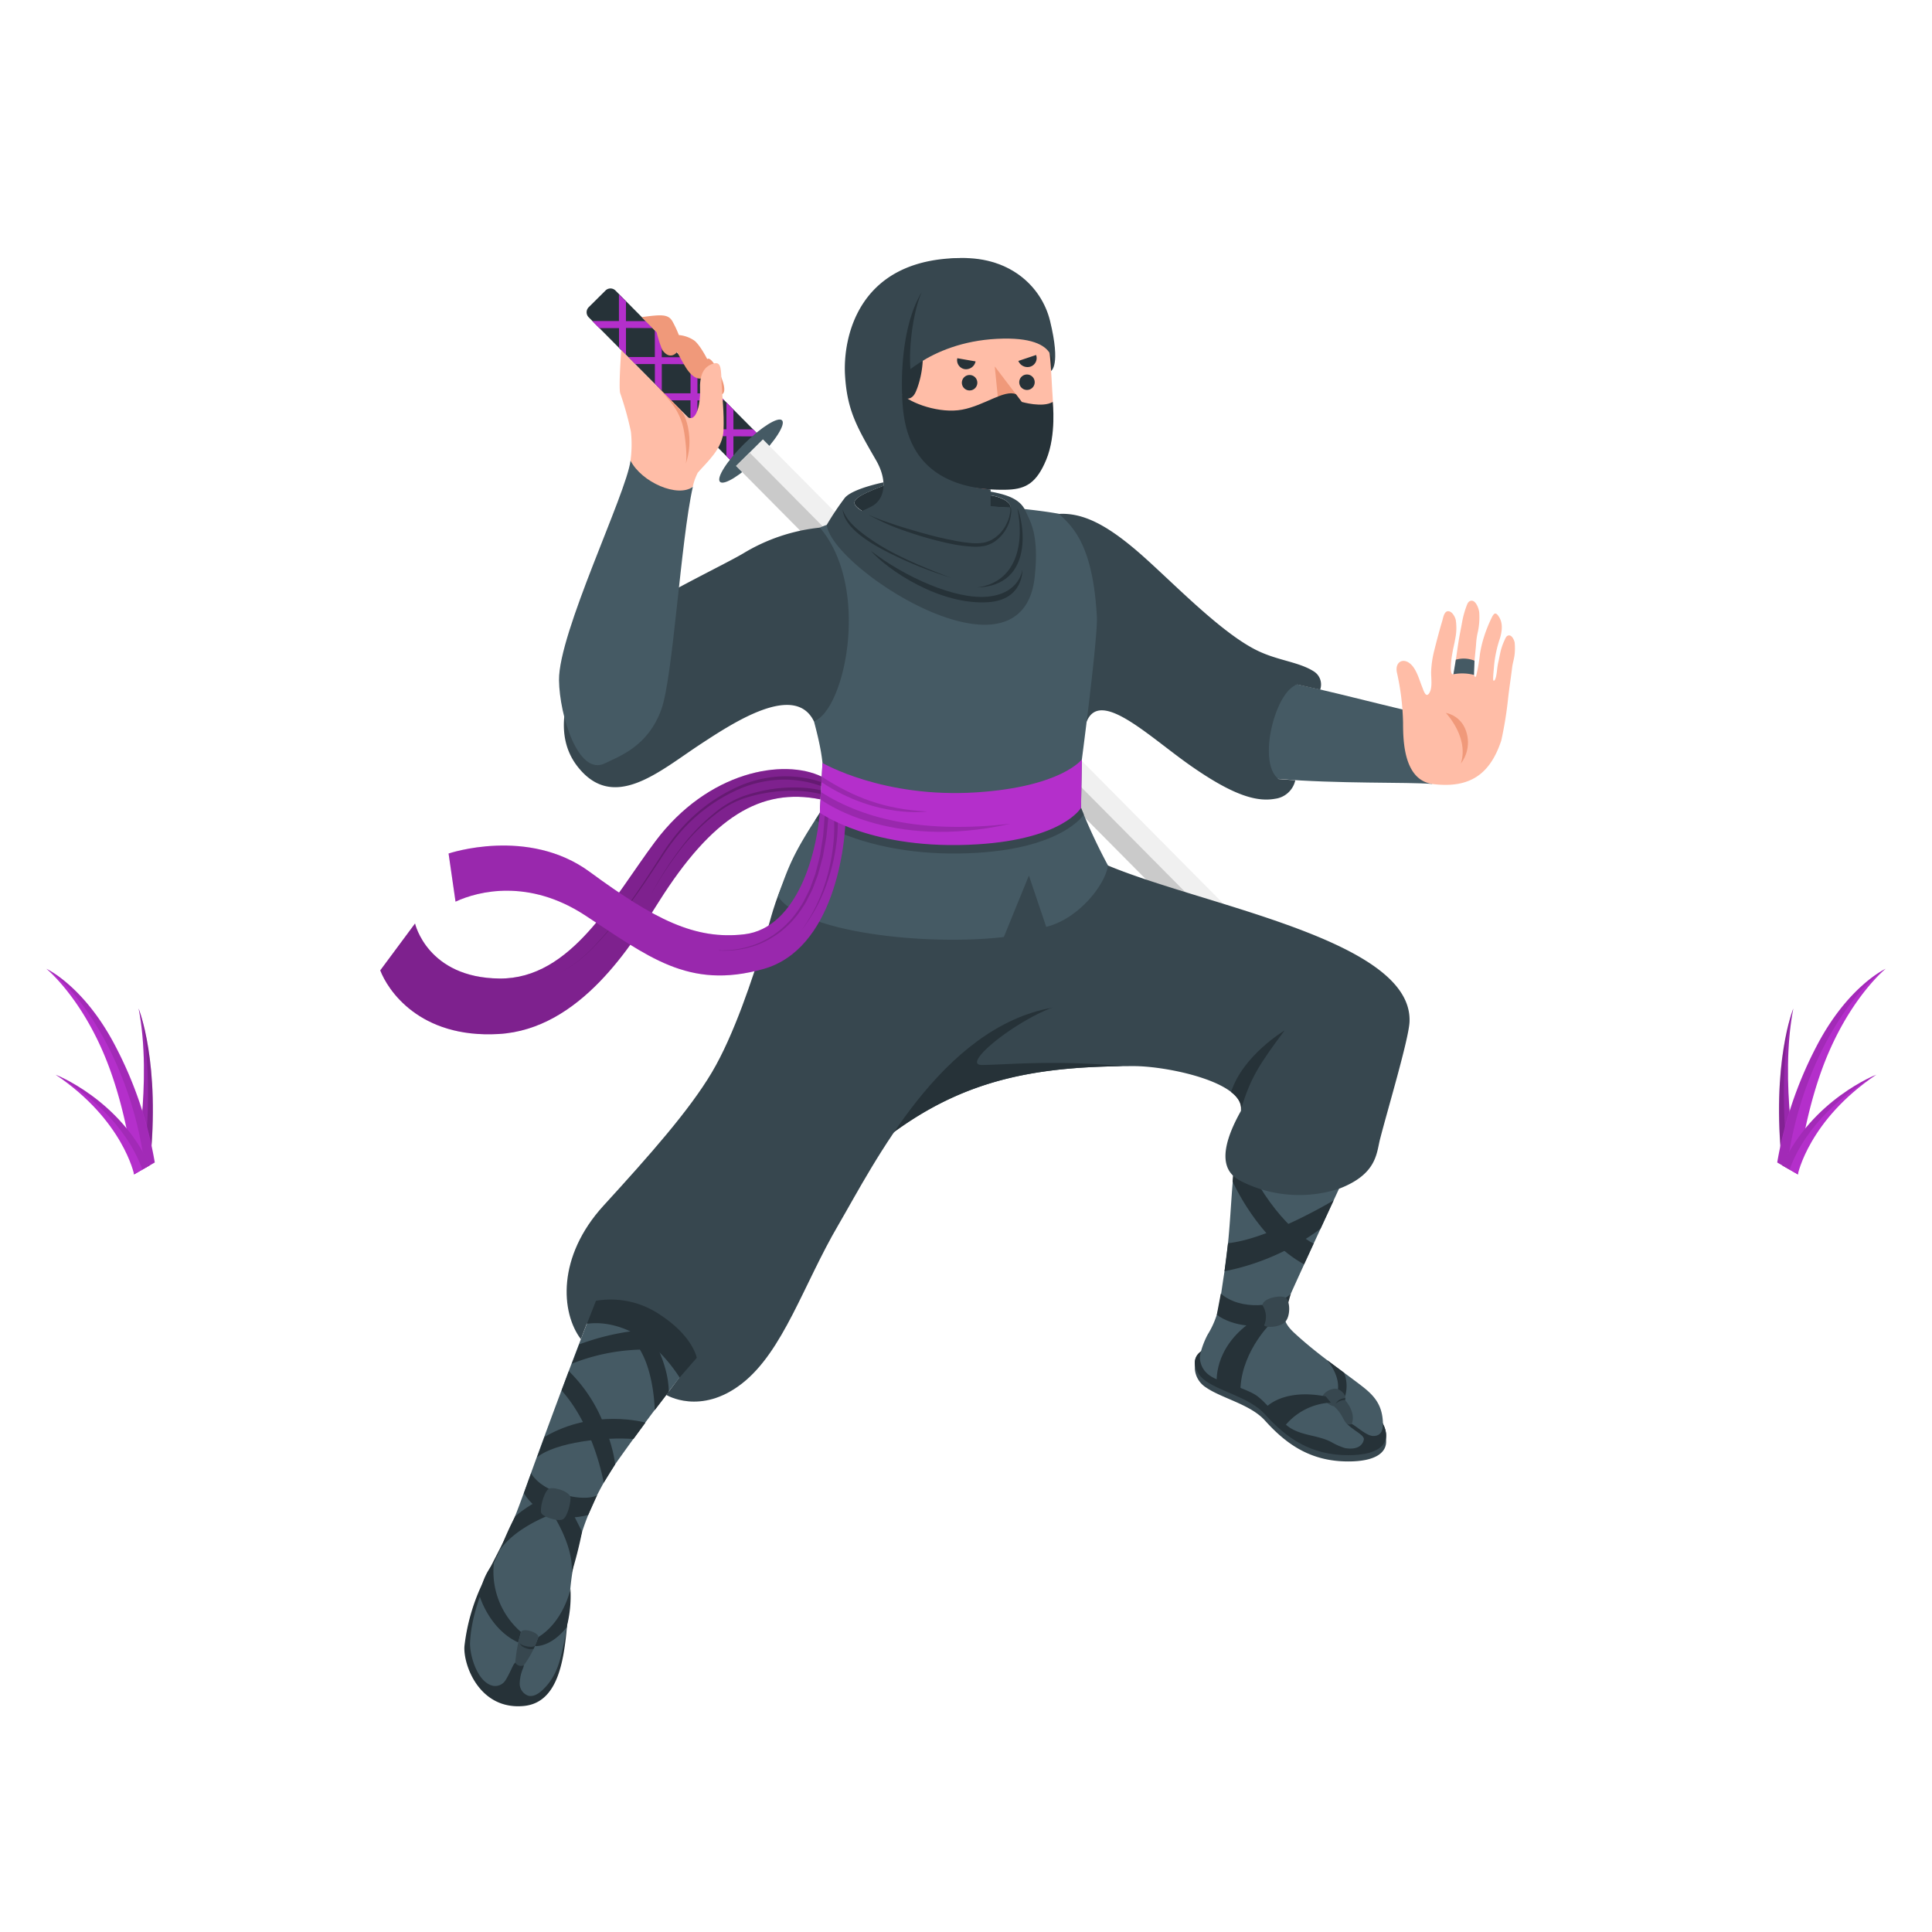 <svg class="animated" id="freepik_stories-ninja" xmlns="http://www.w3.org/2000/svg" viewBox="0 0 500 500" version="1.1" xmlns:xlink="http://www.w3.org/1999/xlink" xmlns:svgjs="http://svgjs.com/svgjs"><style>svg#freepik_stories-ninja:not(.animated) .animable {opacity: 0;}svg#freepik_stories-ninja.animated #freepik--Character--inject-20 {animation: 3.6s 1 forwards cubic-bezier(.36,-0.01,.5,1.38) slideDown,3s Infinite  linear floating;animation-delay: 0s,3.6s;}            @keyframes slideDown {                0% {                    opacity: 0;                    transform: translateY(-30px);                }                100% {                    opacity: 1;                    transform: translateY(0);                }            }                    @keyframes floating {                0% {                    opacity: 1;                    transform: translateY(0px);                }                50% {                    transform: translateY(-10px);                }                100% {                    opacity: 1;                    transform: translateY(0px);                }            }        .animator-hidden { display: none; }</style><g id="freepik--Floor--inject-20" class="animable animator-hidden" style="transform-origin: 250px 347.34px;"><ellipse id="freepik--floor--inject-20" cx="250" cy="347.34" rx="243.33" ry="140.49" style="fill: rgb(245, 245, 245); transform-origin: 250px 347.34px;" class="animable"></ellipse></g><g id="freepik--Shadows--inject-20" class="animable animator-hidden" style="transform-origin: 249.995px 361.352px;"><polygon id="freepik--Shadow--inject-20" points="416.54 336.38 471.99 304.37 416.54 272.35 361.08 304.37 416.54 336.38" style="fill: rgb(224, 224, 224); transform-origin: 416.535px 304.365px;" class="animable"></polygon><polygon id="freepik--shadow--inject-20" points="83.45 336.38 138.9 304.37 83.45 272.35 28 304.37 83.45 336.38" style="fill: rgb(224, 224, 224); transform-origin: 83.45px 304.365px;" class="animable"></polygon><path id="freepik--shadow--inject-20" d="M117,443.83c4,5.53,12,7.15,18.22,6.32,20.12-2.69,34.83-21.07,51.61-33,13.08-9.3,28.95-17.56,36.52-20.23C239,391.38,262,389,278.6,388.76c24.9-.34,48.9,4.21,73.37-.38,6-1.14,11.08-2.65,15.36-6.42,3.38-3,5-8.3,2.87-12.29-2.37-4.5-9.07-8.35-12.8-10.28-25.59-13.22-50.52-16.31-78.94-19-25.18-2.37-51.12-3.64-75.94,2.48-24.33,6-47.22,18.35-64.91,36.19-12.3,12.4-21.89,29.06-23.94,43.47C112.54,430.48,112.36,437.49,117,443.83Z" style="fill: rgb(224, 224, 224); transform-origin: 242.079px 394.392px;" class="animable"></path></g><g id="freepik--Clouds--inject-20" class="animable animator-hidden" style="transform-origin: 85.6px 46.043px;"><g id="freepik--clouds--inject-20" class="animable" style="transform-origin: 85.6px 46.043px;"><path d="M84.42,32.59,79,35.71c0-.24,0-.48,0-.72V33.43c0-2.79-2-3.92-4.37-2.53a8.48,8.48,0,0,0-2.6,2.51c-.4-3.51-3.15-4.81-6.48-2.88a14.44,14.44,0,0,0-6.54,11.32v2.34a6.19,6.19,0,0,0,.55,2.71l-4.49,2.6a5.34,5.34,0,0,0-2.42,4.19c0,1.55,1.08,2.18,2.42,1.4L84.42,38.18A5.34,5.34,0,0,0,86.84,34C86.84,32.44,85.76,31.81,84.42,32.59Z" style="fill: rgb(235, 235, 235); transform-origin: 69.745px 42.53px;" id="eltszhgh428" class="animable"></path><path d="M116.74,45.16l-4.08,2.35a4.89,4.89,0,0,0,0-.54V45.79c0-2.1-1.47-3-3.29-1.91a6.53,6.53,0,0,0-2,1.89c-.3-2.64-2.37-3.62-4.89-2.17a10.88,10.88,0,0,0-4.93,8.54v1.77A4.76,4.76,0,0,0,98,56l-3.39,2a4,4,0,0,0-1.82,3.17c0,1.16.81,1.63,1.82,1l22.11-12.76a4,4,0,0,0,1.83-3.17C118.57,45,117.75,44.57,116.74,45.16Z" style="fill: rgb(235, 235, 235); transform-origin: 105.67px 52.69px;" id="elk7z0txij84" class="animable"></path></g></g><g id="freepik--Plants--inject-20" class="animable" style="transform-origin: 250.03px 277.325px;"><g id="freepik--Grass--inject-20" class="animable" style="transform-origin: 26.03px 277.325px;"><path d="M35.87,261c3.69,18.88-1.17,42.89-1.17,42.89l4.06-2.35C41.63,275.09,35.87,261,35.87,261Z" style="fill: #B42FCB; transform-origin: 37.131px 282.445px;" id="elk43serndwe" class="animable"></path><g id="eluh8k8dqe1y"><path d="M35.87,261c3.69,18.88-1.17,42.89-1.17,42.89l4.06-2.35C41.63,275.09,35.87,261,35.87,261Z" style="opacity: 0.15; transform-origin: 37.131px 282.445px;" class="animable" id="el21kq7na6zgi"></path></g><g id="el1p1iaqncszx"><path d="M36.8,302.53c0,.08,0,.14,0,.21l2-1.16C41.63,275.09,35.87,261,35.87,261,39.05,270.19,38.85,292.24,36.8,302.53Z" style="opacity: 0.15; transform-origin: 37.726px 281.87px;" class="animable" id="el3nfaa79mmw6"></path></g><path d="M34.7,303.93S33,286.81,26.58,272.06,12,250.72,12,250.72s9.93,4.52,18.06,20.38a101.75,101.75,0,0,1,10,29.75Z" style="fill: #B42FCB; transform-origin: 26.03px 277.325px;" id="elvhm4g1attz" class="animable"></path><g id="elnf1usy42nw"><path d="M37.5,302.31h0L40,300.85a101.75,101.75,0,0,0-10-29.75C21.93,255.24,12,250.72,12,250.72,21.68,257,34.59,277.38,37.5,302.31Z" style="opacity: 0.1; transform-origin: 26px 276.515px;" class="animable" id="elkuy16i2wx"></path></g><path d="M34.7,303.93s-2.84-14.07-20.31-25.8c0,0,16.53,6.37,24.37,23.45Z" style="fill: #B42FCB; transform-origin: 26.575px 291.03px;" id="elmilkn90u22" class="animable"></path><g id="elh4szi1f15b"><path d="M36.8,302.53l.06.15,1.9-1.1c-7.84-17.08-24.37-23.45-24.37-23.45C22.52,282.82,32.41,290.81,36.8,302.53Z" style="opacity: 0.1; transform-origin: 26.575px 290.405px;" class="animable" id="el9nsuy5g8tw5"></path></g></g><g id="freepik--grass--inject-20" class="animable" style="transform-origin: 474px 277.325px;"><path d="M464.11,261c-3.69,18.88,1.17,42.89,1.17,42.89l-4.06-2.34C458.35,275.1,464.11,261,464.11,261Z" style="fill: #B42FCB; transform-origin: 462.849px 282.445px;" id="elxqsyyg8pw8l" class="animable"></path><g id="elxfc8931p7hq"><path d="M464.11,261c-3.69,18.88,1.17,42.89,1.17,42.89l-4.06-2.34C458.35,275.1,464.11,261,464.11,261Z" style="opacity: 0.15; transform-origin: 462.849px 282.445px;" class="animable" id="elr1qaqqdt86s"></path></g><g id="el10thtnkekm6g"><path d="M463.18,302.53a1.91,1.91,0,0,1,0,.21l-2-1.15c-2.87-26.49,2.89-40.55,2.89-40.55C460.93,270.19,461.13,292.24,463.18,302.53Z" style="opacity: 0.15; transform-origin: 462.224px 281.89px;" class="animable" id="elslsbbw4v6t"></path></g><path d="M465.28,303.93s1.67-17.12,8.12-31.87S488,250.72,488,250.72s-9.93,4.53-18.06,20.38a101.75,101.75,0,0,0-10,29.75Z" style="fill: #B42FCB; transform-origin: 473.97px 277.325px;" id="elnp1sz9h8tmh" class="animable"></path><g id="elst3x8ysz5cp"><path d="M462.48,302.31h0L460,300.85a101.75,101.75,0,0,1,10-29.75c8.13-15.85,18.06-20.38,18.06-20.38C478.3,257,465.4,277.38,462.48,302.31Z" style="opacity: 0.1; transform-origin: 474.03px 276.515px;" class="animable" id="elcmh3dt4q7ym"></path></g><path d="M465.28,303.93s2.84-14.07,20.31-25.8c0,0-16.53,6.37-24.37,23.46Z" style="fill: #B42FCB; transform-origin: 473.405px 291.03px;" id="el70vcamf1ceb" class="animable"></path><g id="els378chgfydh"><path d="M463.18,302.53c0,.06,0,.1-.06.15l-1.9-1.09c7.84-17.09,24.37-23.46,24.37-23.46C477.47,282.82,467.58,290.81,463.18,302.53Z" style="opacity: 0.1; transform-origin: 473.405px 290.405px;" class="animable" id="el98q0pqy7s"></path></g></g></g><g id="freepik--light-posts--inject-20" class="animable animator-hidden" style="transform-origin: 249.99px 205.861px;"><g id="freepik--Lamp--inject-20" class="animable" style="transform-origin: 416.535px 205.861px;"><polygon points="416.53 320.81 367.79 292.67 416.54 264.53 465.28 292.67 416.53 320.81" style="fill: rgb(250, 250, 250); transform-origin: 416.535px 292.67px;" id="elxbx8kzwjtq" class="animable"></polygon><polygon points="416.53 320.81 416.53 332.07 465.28 303.93 465.28 292.67 416.53 320.81" style="fill: rgb(240, 240, 240); transform-origin: 440.905px 312.37px;" id="el0zln9wk79gq" class="animable"></polygon><polygon points="416.53 320.81 416.53 332.07 367.79 303.93 367.79 292.67 416.53 320.81" style="fill: rgb(230, 230, 230); transform-origin: 392.16px 312.37px;" id="elry8gh6fhbc7" class="animable"></polygon><polygon points="455.53 281.42 416.53 303.93 416.53 315.19 455.53 292.67 455.53 281.42" style="fill: rgb(240, 240, 240); transform-origin: 436.03px 298.305px;" id="elbg27muw5esv" class="animable"></polygon><polygon points="377.54 292.67 377.54 281.42 416.53 303.93 416.53 315.19 377.54 292.67" style="fill: rgb(230, 230, 230); transform-origin: 397.035px 298.305px;" id="el1yliijlofhe" class="animable"></polygon><polygon points="416.53 287.05 387.29 270.16 416.54 253.27 445.78 270.16 416.53 287.05" style="fill: rgb(250, 250, 250); transform-origin: 416.535px 270.16px;" id="el9axn7grx4rl" class="animable"></polygon><polygon points="416.53 287.05 416.53 303.93 377.54 281.42 387.29 270.16 416.53 287.05" style="fill: rgb(224, 224, 224); transform-origin: 397.035px 287.045px;" id="elha2sjsuzs9a" class="animable"></polygon><g id="elhnt0fgwqdau"><polygon points="416.53 287.05 416.53 303.93 377.54 281.42 387.29 270.16 416.53 287.05" style="opacity: 0.03; transform-origin: 397.035px 287.045px;" class="animable" id="elzbk8uty4btp"></polygon></g><polygon points="445.78 270.16 455.53 281.42 416.53 303.93 416.53 287.05 445.78 270.16" style="fill: rgb(235, 235, 235); transform-origin: 436.03px 287.045px;" id="elrk303yla9y" class="animable"></polygon><path d="M431.16,177.29v92.87c0,2.16-1.43,4.32-4.29,6-5.71,3.3-15,3.3-20.68,0-2.85-1.65-4.28-3.81-4.28-6V177.29Z" style="fill: rgb(235, 235, 235); transform-origin: 416.535px 227.963px;" id="eltodeyf4qmf" class="animable"></path><g id="elc0t4wjl0b7d"><path d="M431.16,206.91c0,2.16-1.43,4.32-4.29,6-5.71,3.3-15,3.3-20.68,0-2.85-1.65-4.28-3.81-4.28-6V195.78c0,2.16,1.43,4.32,4.28,6,5.72,3.29,15,3.29,20.68,0,2.86-1.65,4.29-3.81,4.29-6Z" style="opacity: 0.1; transform-origin: 416.535px 205.583px;" class="animable" id="elempev5qm3b"></path></g><polygon points="455.53 174.47 416.53 196.99 416.53 208.25 455.53 185.73 455.53 174.47" style="fill: rgb(240, 240, 240); transform-origin: 436.03px 191.36px;" id="elbbbaqz8p01k" class="animable"></polygon><polygon points="377.54 185.73 377.54 174.47 416.53 196.99 416.53 208.25 377.54 185.73" style="fill: rgb(224, 224, 224); transform-origin: 397.035px 191.36px;" id="elp9v1ppz5amm" class="animable"></polygon><polygon points="377.54 174.47 416.54 151.96 455.53 174.47 416.53 196.99 377.54 174.47" style="fill: rgb(250, 250, 250); transform-origin: 416.535px 174.475px;" id="elb4obtba01qj" class="animable"></polygon><polygon points="387.29 157.59 416.54 140.7 445.78 157.59 416.53 174.47 387.29 157.59" style="fill: rgb(250, 250, 250); transform-origin: 416.535px 157.585px;" id="elz31j89vvweb" class="animable"></polygon><polygon points="387.29 174.47 387.29 157.59 416.53 174.47 416.53 191.36 387.29 174.47" style="fill: rgb(224, 224, 224); transform-origin: 401.91px 174.475px;" id="el4n9ptkk0pq7" class="animable"></polygon><polygon points="416.53 191.36 445.78 174.47 445.78 157.59 416.53 174.47 416.53 191.36" style="fill: rgb(240, 240, 240); transform-origin: 431.155px 174.475px;" id="eltxn185q88k8" class="animable"></polygon><g id="elu95agpsppj"><polygon points="430.48 154.38 416.53 146.3 402.58 154.38 412.93 160.36 420.13 160.36 430.48 154.38" style="opacity: 0.2; transform-origin: 416.53px 153.33px;" class="animable" id="elifiv3rhfobb"></polygon></g><path d="M416.53,118.17V146.3L436,157.58V129.43Zm3.6,6.24,12.29,7.09v19.83l-12.29-7.1Z" style="fill: rgb(224, 224, 224); transform-origin: 426.265px 137.875px;" id="elblefsgrgyps" class="animable"></path><polygon points="422.07 143.1 420.13 144.23 420.13 124.41 422.07 125.53 422.07 143.1" style="fill: rgb(224, 224, 224); transform-origin: 421.1px 134.32px;" id="el5qu4vib48ng" class="animable"></polygon><g id="elwcp4ztj9t1q"><polygon points="422.07 143.1 420.13 144.23 420.13 124.41 422.07 125.53 422.07 143.1" style="opacity: 0.05; transform-origin: 421.1px 134.32px;" class="animable" id="el0htrftohlcmt"></polygon></g><polygon points="432.42 151.33 432.42 149.08 422.07 143.1 420.13 144.23 432.42 151.33" style="fill: rgb(235, 235, 235); transform-origin: 426.275px 147.215px;" id="ela3soa1bbvok" class="animable"></polygon><path d="M397,129.43v28.15l19.49-11.28V118.17Zm15.89,14.8-12.29,7.1V131.5l12.29-7.09Z" style="fill: rgb(235, 235, 235); transform-origin: 406.745px 137.875px;" id="elbuldct7wr2c" class="animable"></path><polygon points="410.99 143.1 412.93 144.23 412.93 124.41 410.99 125.53 410.99 143.1" style="fill: rgb(224, 224, 224); transform-origin: 411.96px 134.32px;" id="elf89lx0nqpqi" class="animable"></polygon><g id="eliye00l3amdh"><polygon points="410.99 143.1 412.93 144.23 412.93 124.41 410.99 125.53 410.99 143.1" style="opacity: 0.05; transform-origin: 411.96px 134.32px;" class="animable" id="elfaxri7z2vof"></polygon></g><polygon points="400.64 151.33 400.64 149.08 410.99 143.1 412.93 144.23 400.64 151.33" style="fill: rgb(245, 245, 245); transform-origin: 406.785px 147.215px;" id="elsc8349rybd" class="animable"></polygon><path d="M397,129.45v28.13l19.49,11.28V140.71Zm3.6,6.24,12.29,7.09v19.83l-12.29-7.1Z" style="fill: rgb(224, 224, 224); transform-origin: 406.745px 149.155px;" id="elf7qev5ucnmo" class="animable"></path><polygon points="402.58 154.38 400.64 155.51 400.64 135.69 402.58 136.81 402.58 154.38" style="fill: rgb(224, 224, 224); transform-origin: 401.61px 145.6px;" id="el2830sl5qggr" class="animable"></polygon><g id="el9f0k6a70i4b"><polygon points="402.58 154.38 400.64 155.51 400.64 135.69 402.58 136.81 402.58 154.38" style="opacity: 0.05; transform-origin: 401.61px 145.6px;" class="animable" id="el3wh3tsy0kfn"></polygon></g><polygon points="412.93 162.61 412.93 160.36 402.58 154.38 400.64 155.51 412.93 162.61" style="fill: rgb(235, 235, 235); transform-origin: 406.785px 158.495px;" id="eldgaxqgpsji" class="animable"></polygon><path d="M416.53,140.71v28.15L436,157.58V129.45Zm15.89,14.8-12.29,7.1V142.78l12.29-7.09Z" style="fill: rgb(235, 235, 235); transform-origin: 426.265px 149.155px;" id="ella39wjzwttp" class="animable"></path><polygon points="430.48 154.38 432.42 155.51 432.42 135.69 430.48 136.81 430.48 154.38" style="fill: rgb(224, 224, 224); transform-origin: 431.45px 145.6px;" id="elxcvffu35mgd" class="animable"></polygon><g id="elhigdrcacrl"><polygon points="430.48 154.38 432.42 155.51 432.42 135.69 430.48 136.81 430.48 154.38" style="opacity: 0.05; transform-origin: 431.45px 145.6px;" class="animable" id="el2gpq5nlbk2f"></polygon></g><polygon points="420.13 162.61 420.13 160.36 430.48 154.38 432.42 155.51 420.13 162.61" style="fill: rgb(245, 245, 245); transform-origin: 426.275px 158.495px;" id="elv4232w0nv2" class="animable"></polygon><g id="elwjgi7jgzfw"><polygon points="416.53 143.02 397.04 131.77 397.04 129.45 416.53 140.71 416.53 143.02" style="opacity: 0.05; transform-origin: 406.785px 136.235px;" class="animable" id="el9hc5eeeqhys"></polygon></g><g id="elklgr5hj1q9"><polygon points="436.02 131.78 416.54 143.03 416.53 143.02 416.53 140.71 436.02 129.45 436.02 131.78" style="opacity: 0.05; transform-origin: 426.275px 136.24px;" class="animable" id="elx6ni7ap80vi"></polygon></g><path d="M392.12,113.1a18.67,18.67,0,0,0,9.71-2.27,43.59,43.59,0,0,0,9.79-9l4.92-6.17,4.92,6.17a43.38,43.38,0,0,0,9.79,9,18.63,18.63,0,0,0,9.7,2.27l4.83-.54v11.26l-29.26,16.89-29.24-16.89V112.56Z" style="fill: rgb(250, 250, 250); transform-origin: 416.53px 118.185px;" id="el4ztuxgisv8" class="animable"></path><path d="M387.29,123.82V112.56l4.87,6.16a43.23,43.23,0,0,0,9.75,9,18.88,18.88,0,0,0,9.75,2.29l4.88-.53v11.26Z" style="fill: rgb(224, 224, 224); transform-origin: 401.915px 126.65px;" id="elxvud4pavi9j" class="animable"></path><path d="M445.78,123.82V112.56l-4.92,6.17a43.68,43.68,0,0,1-9.79,9,18.75,18.75,0,0,1-9.7,2.27l-4.83-.54v11.26Z" style="fill: rgb(235, 235, 235); transform-origin: 431.16px 126.64px;" id="elkzyegfp2zz" class="animable"></path><polygon points="401.22 112.92 397.04 118.19 416.54 129.45 416.54 121.77 401.22 112.92" style="fill: rgb(224, 224, 224); transform-origin: 406.79px 121.185px;" id="el88l1stoogy" class="animable"></polygon><polygon points="436.03 118.19 431.85 112.92 416.54 121.77 416.54 129.45 436.03 118.19" style="fill: rgb(235, 235, 235); transform-origin: 426.285px 121.185px;" id="eln9m0d9uxxge" class="animable"></polygon><polygon points="416.54 121.77 401.22 112.92 416.54 104.08 431.85 112.92 416.54 121.77" style="fill: rgb(245, 245, 245); transform-origin: 416.535px 112.925px;" id="elorzxhv5yp9" class="animable"></polygon><g id="el8ctfy7bb8pu"><circle cx="416.53" cy="98.07" r="15.31" style="fill: rgb(235, 235, 235); transform-origin: 416.53px 98.07px; transform: rotate(-13.28deg);" class="animable" id="elu073ningyp"></circle></g><g id="el3gbhfp7w90g"><path d="M412,106.68c8.76,4.36,18.21-1.89,19.55-5.85a15.3,15.3,0,1,1-27.49-11.66C402.39,92.52,403.11,102.24,412,106.68Z" style="opacity: 0.05; transform-origin: 416.375px 101.274px;" class="animable" id="elxpzohllmf8d"></path></g><path d="M413,87.83c-1.74,3,0,7.3,4,9.56s8.51,1.66,10.25-1.36,0-7.3-3.94-9.57S414.78,84.81,413,87.83Z" style="fill: rgb(240, 240, 240); transform-origin: 420.126px 91.925px;" id="elbg0m59xnmku" class="animable"></path><g id="eluinvgkmchj"><polygon points="442.39 301.97 446.75 303.37 445.78 310.6 445.78 303.93 442.39 301.97" style="opacity: 0.1; transform-origin: 444.57px 306.285px;" class="animable" id="elx1ansgwhuvj"></polygon></g><g id="el0nktkpg3jf6"><polygon points="445.78 310.6 445.2 304.27 442.39 301.97 445.78 303.93 445.78 310.6" style="opacity: 0.3; transform-origin: 444.085px 306.285px;" class="animable" id="elgq5yoyak30b"></polygon></g><g id="els7r1d9p70l"><polygon points="377.54 309.56 375.89 301.97 375.89 308.61 377.54 309.56" style="opacity: 0.1; transform-origin: 376.715px 305.765px;" class="animable" id="eleafpk7bwj8i"></polygon></g><g id="eltr09jo9c568"><polygon points="375.89 301.97 375.08 308.14 375.89 308.61 375.89 301.97" style="opacity: 0.3; transform-origin: 375.485px 305.29px;" class="animable" id="eliybqf7bgwrb"></polygon></g><g id="el6egobf9czjl"><polygon points="445.98 279.14 450.65 284.23 450.65 289.86 449.56 284.89 445.98 279.14" style="opacity: 0.1; transform-origin: 448.315px 284.5px;" class="animable" id="elgj22n4z80of"></polygon></g><g id="el6pq53nz1js"><polygon points="445.98 279.14 448.68 285.37 450.65 289.86 449.56 284.89 445.98 279.14" style="opacity: 0.3; transform-origin: 448.315px 284.5px;" class="animable" id="elxstuh4wav6"></polygon></g><g id="elis3vsijgiw"><polygon points="411.66 188.55 406.79 191.36 406.79 200.39 405.27 190.49 411.66 188.55" style="opacity: 0.1; transform-origin: 408.465px 194.47px;" class="animable" id="ellyoe6ccjo5"></polygon></g><g id="elr8waotmx4k"><polygon points="411.66 188.55 407.97 192.04 406.79 200.39 406.79 191.36 411.66 188.55" style="opacity: 0.3; transform-origin: 409.225px 194.47px;" class="animable" id="el3f8f8412f0s"></polygon></g><g id="elp2p7p0ovv7r"><polygon points="433.63 161.83 436.02 163.23 436.02 171.58 434.83 163.91 433.63 161.83" style="opacity: 0.3; transform-origin: 434.825px 166.705px;" class="animable" id="el1ee565zov81"></polygon></g><g id="el8gsc6f5ah3v"><polygon points="433.63 161.83 436.75 162.8 436.02 171.58 436.02 163.23 433.63 161.83" style="opacity: 0.1; transform-origin: 435.19px 166.705px;" class="animable" id="el7sgb6cr12bq"></polygon></g><g id="elj34asfc763d"><polygon points="397.04 196.99 396.11 188.26 396.11 196.45 397.04 196.99" style="opacity: 0.3; transform-origin: 396.575px 192.625px;" class="animable" id="elsion4hr46cd"></polygon></g><g id="el9k2p4z63af8"><polygon points="396.11 188.26 395.25 195.96 396.11 196.45 396.11 188.26" style="opacity: 0.1; transform-origin: 395.68px 192.355px;" class="animable" id="el2vcp20ruvdd"></polygon></g></g><g id="freepik--lamp--inject-20" class="animable" style="transform-origin: 83.445px 205.861px;"><polygon points="83.45 320.81 132.19 292.67 83.45 264.53 34.7 292.67 83.45 320.81" style="fill: rgb(250, 250, 250); transform-origin: 83.445px 292.67px;" id="elp7tz3ir6oip" class="animable"></polygon><polygon points="83.45 320.81 83.45 332.07 34.7 303.93 34.7 292.67 83.45 320.81" style="fill: rgb(240, 240, 240); transform-origin: 59.075px 312.37px;" id="elltruve1k7ts" class="animable"></polygon><polygon points="83.45 320.81 83.45 332.07 132.19 303.93 132.19 292.67 83.45 320.81" style="fill: rgb(230, 230, 230); transform-origin: 107.82px 312.37px;" id="el79k75i99vni" class="animable"></polygon><polygon points="44.45 281.42 83.45 303.93 83.45 315.19 44.45 292.67 44.45 281.42" style="fill: rgb(240, 240, 240); transform-origin: 63.95px 298.305px;" id="elw2t4vl1523m" class="animable"></polygon><polygon points="122.44 292.67 122.44 281.42 83.45 303.93 83.45 315.19 122.44 292.67" style="fill: rgb(224, 224, 224); transform-origin: 102.945px 298.305px;" id="elfrv7sqsqaxh" class="animable"></polygon><polygon points="83.45 287.04 112.69 270.16 83.45 253.27 54.2 270.16 83.45 287.04" style="fill: rgb(250, 250, 250); transform-origin: 83.445px 270.155px;" id="elt84xlz1zyyq" class="animable"></polygon><polygon points="83.45 287.04 83.45 303.93 122.44 281.42 112.69 270.16 83.45 287.04" style="fill: rgb(224, 224, 224); transform-origin: 102.945px 287.045px;" id="el93pn84rhhp6" class="animable"></polygon><g id="elwm5kkrsspm"><polygon points="83.45 287.04 83.45 303.93 122.44 281.42 112.69 270.16 83.45 287.04" style="opacity: 0.03; transform-origin: 102.945px 287.045px;" class="animable" id="elbqwja3u7o3s"></polygon></g><polygon points="54.2 270.16 44.45 281.42 83.45 303.93 83.45 287.04 54.2 270.16" style="fill: rgb(235, 235, 235); transform-origin: 63.95px 287.045px;" id="el7py0e61rp37" class="animable"></polygon><path d="M68.82,177.29v92.87c0,2.16,1.43,4.32,4.29,6,5.71,3.3,15,3.3,20.68,0,2.85-1.65,4.28-3.81,4.28-6V177.29Z" style="fill: rgb(235, 235, 235); transform-origin: 83.445px 227.963px;" id="eljfuvo8isci" class="animable"></path><g id="elg1ldnaenlpr"><path d="M68.82,206.91c0,2.16,1.43,4.32,4.29,6,5.71,3.3,15,3.3,20.68,0,2.85-1.65,4.28-3.81,4.28-6V195.78c0,2.16-1.43,4.32-4.28,6-5.71,3.29-15,3.29-20.68,0-2.86-1.65-4.29-3.81-4.29-6Z" style="opacity: 0.1; transform-origin: 83.445px 205.583px;" class="animable" id="eliuu6ffn4i4j"></path></g><polygon points="44.45 174.47 83.45 196.99 83.45 208.25 44.45 185.73 44.45 174.47" style="fill: rgb(240, 240, 240); transform-origin: 63.95px 191.36px;" id="elie8c3jwc76q" class="animable"></polygon><polygon points="122.44 185.73 122.44 174.47 83.45 196.99 83.45 208.25 122.44 185.73" style="fill: rgb(224, 224, 224); transform-origin: 102.945px 191.36px;" id="elqxw76mphkk" class="animable"></polygon><polygon points="122.44 174.47 83.45 151.96 44.45 174.47 83.45 196.99 122.44 174.47" style="fill: rgb(250, 250, 250); transform-origin: 83.445px 174.475px;" id="el4y3zdflx2pj" class="animable"></polygon><polygon points="112.69 157.59 83.45 140.7 54.2 157.59 83.45 174.47 112.69 157.59" style="fill: rgb(250, 250, 250); transform-origin: 83.445px 157.585px;" id="elbk3vsq9r1xq" class="animable"></polygon><polygon points="112.69 174.47 112.69 157.59 83.45 174.47 83.45 191.36 112.69 174.47" style="fill: rgb(224, 224, 224); transform-origin: 98.07px 174.475px;" id="elc584jak4y96" class="animable"></polygon><polygon points="83.45 191.36 54.2 174.47 54.2 157.59 83.45 174.47 83.45 191.36" style="fill: rgb(240, 240, 240); transform-origin: 68.825px 174.475px;" id="elkzf5qf9d9lq" class="animable"></polygon><g id="elx6u3rgxvgk"><polygon points="69.5 154.38 83.45 146.3 97.4 154.38 87.05 160.36 79.85 160.36 69.5 154.38" style="opacity: 0.2; transform-origin: 83.45px 153.33px;" class="animable" id="elq3aivhn4j"></polygon></g><path d="M64,129.43v28.15L83.45,146.3V118.17Zm15.89,14.8-12.29,7.1V131.5l12.29-7.09Z" style="fill: rgb(224, 224, 224); transform-origin: 73.725px 137.875px;" id="el9107pqnbmin" class="animable"></path><polygon points="77.91 143.1 79.85 144.23 79.85 124.41 77.91 125.53 77.91 143.1" style="fill: rgb(224, 224, 224); transform-origin: 78.88px 134.32px;" id="el5qpigeod6fx" class="animable"></polygon><g id="elrrzf1g3xnp9"><polygon points="77.91 143.1 79.85 144.23 79.85 124.41 77.91 125.53 77.91 143.1" style="opacity: 0.05; transform-origin: 78.88px 134.32px;" class="animable" id="elo943dcds51"></polygon></g><polygon points="67.56 151.32 67.56 149.08 77.91 143.1 79.85 144.23 67.56 151.32" style="fill: rgb(235, 235, 235); transform-origin: 73.705px 147.21px;" id="el2izwlzo3dfv" class="animable"></polygon><path d="M83.45,118.17V146.3l19.49,11.28V129.43Zm3.6,6.24,12.29,7.09v19.83l-12.29-7.1Z" style="fill: rgb(235, 235, 235); transform-origin: 93.195px 137.875px;" id="eli2t8krs7w5" class="animable"></path><polygon points="88.99 143.1 87.05 144.23 87.05 124.41 88.99 125.53 88.99 143.1" style="fill: rgb(224, 224, 224); transform-origin: 88.02px 134.32px;" id="eltjrz07cme6" class="animable"></polygon><g id="elbv9wd5dkxlf"><polygon points="88.99 143.1 87.05 144.23 87.05 124.41 88.99 125.53 88.99 143.1" style="opacity: 0.05; transform-origin: 88.02px 134.32px;" class="animable" id="el6m666roeegk"></polygon></g><polygon points="99.34 151.32 99.34 149.08 88.99 143.1 87.05 144.23 99.34 151.32" style="fill: rgb(245, 245, 245); transform-origin: 93.195px 147.21px;" id="ell9s4dl1xn8s" class="animable"></polygon><path d="M83.45,140.71v28.15l19.49-11.28V129.45Zm15.89,14.8-12.29,7.1V142.78l12.29-7.09Z" style="fill: rgb(224, 224, 224); transform-origin: 93.195px 149.155px;" id="elbul8h5y65pg" class="animable"></path><polygon points="97.4 154.38 99.34 155.51 99.34 135.69 97.4 136.81 97.4 154.38" style="fill: rgb(224, 224, 224); transform-origin: 98.37px 145.6px;" id="el7nuwtllqhyx" class="animable"></polygon><g id="elrumzb9yjwso"><polygon points="97.4 154.38 99.34 155.51 99.34 135.69 97.4 136.81 97.4 154.38" style="opacity: 0.05; transform-origin: 98.37px 145.6px;" class="animable" id="el5mjlecqkc0j"></polygon></g><polygon points="87.05 162.6 87.05 160.36 97.4 154.38 99.34 155.51 87.05 162.6" style="fill: rgb(235, 235, 235); transform-origin: 93.195px 158.49px;" id="el6owr4b1xfxo" class="animable"></polygon><path d="M64,129.45v28.13l19.49,11.28V140.71Zm3.6,6.24,12.29,7.09v19.83l-12.29-7.1Z" style="fill: rgb(235, 235, 235); transform-origin: 73.745px 149.155px;" id="eltdh06k8i7w" class="animable"></path><polygon points="69.5 154.38 67.56 155.51 67.56 135.69 69.5 136.81 69.5 154.38" style="fill: rgb(224, 224, 224); transform-origin: 68.53px 145.6px;" id="elkpkeatal53" class="animable"></polygon><g id="elzy20pege3ph"><polygon points="69.5 154.38 67.56 155.51 67.56 135.69 69.5 136.81 69.5 154.38" style="opacity: 0.05; transform-origin: 68.53px 145.6px;" class="animable" id="elb5iv6bmiouq"></polygon></g><polygon points="79.85 162.6 79.85 160.36 69.5 154.38 67.56 155.51 79.85 162.6" style="fill: rgb(245, 245, 245); transform-origin: 73.705px 158.49px;" id="eli27yty33xcb" class="animable"></polygon><g id="el0ogducjzglpc"><polygon points="83.45 143.02 102.94 131.77 102.94 129.45 83.45 140.71 83.45 143.02" style="opacity: 0.05; transform-origin: 93.195px 136.235px;" class="animable" id="elncm3i06uav"></polygon></g><g id="el5vz4zj49vq4"><polygon points="63.96 131.78 83.44 143.03 83.45 143.02 83.45 140.71 63.96 129.45 63.96 131.78" style="opacity: 0.05; transform-origin: 73.705px 136.24px;" class="animable" id="elb0lh1opsyc5"></polygon></g><path d="M107.86,113.1a18.69,18.69,0,0,1-9.71-2.27,43.59,43.59,0,0,1-9.79-9l-4.92-6.17-4.92,6.17a43.38,43.38,0,0,1-9.79,9A18.63,18.63,0,0,1,59,113.1l-4.83-.54v11.26l29.26,16.89,29.24-16.89V112.56Z" style="fill: rgb(250, 250, 250); transform-origin: 83.42px 118.185px;" id="elzlkcnvc1l5" class="animable"></path><path d="M112.69,123.82V112.56l-4.87,6.16a43.23,43.23,0,0,1-9.75,9A19,19,0,0,1,88.32,130l-4.87-.53v11.26Z" style="fill: rgb(224, 224, 224); transform-origin: 98.07px 126.645px;" id="el0ykdjjuj3eo" class="animable"></path><path d="M54.2,123.82V112.56l4.92,6.17a43.9,43.9,0,0,0,9.79,9,18.75,18.75,0,0,0,9.7,2.27l4.84-.54v11.26Z" style="fill: rgb(235, 235, 235); transform-origin: 68.825px 126.64px;" id="elht63fsn56wv" class="animable"></path><polygon points="98.76 112.92 102.94 118.19 83.45 129.45 83.45 121.77 98.76 112.92" style="fill: rgb(224, 224, 224); transform-origin: 93.195px 121.185px;" id="elvewk074n6f8" class="animable"></polygon><polygon points="63.95 118.19 68.13 112.92 83.45 121.77 83.45 129.45 63.95 118.19" style="fill: rgb(235, 235, 235); transform-origin: 73.7px 121.185px;" id="elnadxp46542c" class="animable"></polygon><polygon points="83.45 121.77 98.76 112.92 83.44 104.08 68.13 112.92 83.45 121.77" style="fill: rgb(245, 245, 245); transform-origin: 83.445px 112.925px;" id="els2r9lmkpg4" class="animable"></polygon><g id="eljpb6t0aq52"><circle cx="83.45" cy="98.07" r="15.31" style="fill: rgb(235, 235, 235); transform-origin: 83.45px 98.07px; transform: rotate(-76.72deg);" class="animable" id="eliwly5hqbmyb"></circle></g><g id="el5r6a3z3ifhs"><path d="M88,106.68c-8.76,4.36-18.21-1.89-19.55-5.85A15.3,15.3,0,1,0,95.9,89.17C97.59,92.52,96.88,102.24,88,106.68Z" style="opacity: 0.05; transform-origin: 83.632px 101.311px;" class="animable" id="elg3niuaj5fpd"></path></g><path d="M87,87.83c1.74,3,0,7.3-3.94,9.56S74.5,99,72.75,96s0-7.3,4-9.57S85.21,84.81,87,87.83Z" style="fill: rgb(240, 240, 240); transform-origin: 79.873px 91.907px;" id="el26535lhnep1h" class="animable"></path><g id="elp59jyvks3jo"><polygon points="57.59 301.97 53.23 303.37 54.2 310.6 54.2 303.93 57.59 301.97" style="opacity: 0.1; transform-origin: 55.41px 306.285px;" class="animable" id="elicotn33nqlm"></polygon></g><g id="eleuhs9138tjf"><polygon points="54.2 310.6 54.79 304.27 57.59 301.97 54.2 303.93 54.2 310.6" style="opacity: 0.3; transform-origin: 55.895px 306.285px;" class="animable" id="elz2jep31ir2h"></polygon></g><g id="elxw92pke0sgo"><polygon points="122.44 309.56 124.09 301.97 124.09 308.61 122.44 309.56" style="opacity: 0.1; transform-origin: 123.265px 305.765px;" class="animable" id="elszlrep6egvo"></polygon></g><g id="eltedk476mgf"><polygon points="124.09 301.97 124.9 308.14 124.09 308.61 124.09 301.97" style="opacity: 0.3; transform-origin: 124.495px 305.29px;" class="animable" id="eln9g78lbybo"></polygon></g><g id="elbey36iscond"><polygon points="54.01 279.14 49.33 284.23 49.33 289.86 50.43 284.89 54.01 279.14" style="opacity: 0.1; transform-origin: 51.67px 284.5px;" class="animable" id="elfo5ynrnbyt6"></polygon></g><g id="el58rs28i5fqn"><polygon points="54.01 279.14 51.3 285.37 49.33 289.86 50.43 284.89 54.01 279.14" style="opacity: 0.3; transform-origin: 51.67px 284.5px;" class="animable" id="el5lnvyo6wede"></polygon></g><g id="eltj0tzapt6kl"><polygon points="88.32 188.54 93.2 191.36 93.2 200.39 94.71 190.49 88.32 188.54" style="opacity: 0.1; transform-origin: 91.515px 194.465px;" class="animable" id="elpco7odeh7c9"></polygon></g><g id="el4nspn35qwvp"><polygon points="88.32 188.54 92.02 192.04 93.2 200.39 93.2 191.36 88.32 188.54" style="opacity: 0.3; transform-origin: 90.76px 194.465px;" class="animable" id="elk3yjurwrmu"></polygon></g><g id="elgl6a7lhlsvg"><polygon points="66.35 161.83 63.96 163.22 63.96 171.58 65.16 163.91 66.35 161.83" style="opacity: 0.3; transform-origin: 65.155px 166.705px;" class="animable" id="elu6z38x1fxr8"></polygon></g><g id="el9vqt7swg7dw"><polygon points="66.35 161.83 63.23 162.8 63.96 171.58 63.96 163.22 66.35 161.83" style="opacity: 0.1; transform-origin: 64.79px 166.705px;" class="animable" id="el1ydgj788uqa"></polygon></g><g id="elesca0bf7jgw"><polygon points="102.94 196.99 103.87 188.26 103.87 196.45 102.94 196.99" style="opacity: 0.3; transform-origin: 103.405px 192.625px;" class="animable" id="el5suroema10h"></polygon></g><g id="eldpuxqzx6jih"><polygon points="103.87 188.26 104.73 195.96 103.87 196.45 103.87 188.26" style="opacity: 0.1; transform-origin: 104.3px 192.355px;" class="animable" id="el7z6k7cxngi"></polygon></g></g></g><g id="freepik--Character--inject-20" class="animable animator-active" style="transform-origin: 245.238px 254.178px;"><g id="freepik--Ninja--inject-20" class="animable" style="transform-origin: 245.238px 254.178px;"><g id="freepik--Katana--inject-20" class="animable" style="transform-origin: 242.698px 169.767px;"><path d="M195.6,114.41l-4.37,4.34a1.92,1.92,0,0,1-1.47.51,1.88,1.88,0,0,1-1.09-.52L152.34,82.1a1.85,1.85,0,0,1,0-2.58l4.37-4.34a1.82,1.82,0,0,1,2.56,0l36.35,36.66a1.91,1.91,0,0,1,.52,1.09A1.83,1.83,0,0,1,195.6,114.41Z" style="fill: rgb(38, 50, 56); transform-origin: 173.982px 96.96px;" id="elleoj1fjfq2" class="animable"></path><path d="M187.43,103.6l-1.79-1.8-5.14,0,0-5.11-1.79-1.81,0,6.91-6.91,0,1.79,1.81,5.11,0v5.14l1.79,1.81,0-6.92ZM168.9,84.91l-1.79-1.8-5.12,0L162,78l-1.82-1.83,0,6.91-6.91,0,1.81,1.84,5.12,0,0,5.11L162,91.8l0-6.92Zm9.27,9.35-1.8-1.81-5.11,0V87.29l-1.79-1.81,0,6.92-6.92,0,1.79,1.81,5.14,0,0,5.12,1.79,1.8,0-6.91Zm18,18.68a1.91,1.91,0,0,0-.52-1.09l-.73-.73-5.11,0,0-5.11L188,104.17l0,6.92-6.92,0,1.8,1.8,5.11,0,0,5.11.73.74a1.88,1.88,0,0,0,1.09.52l0-6.34Z" style="fill: #B42FCB; transform-origin: 174.72px 97.715px;" id="elt3txhkkzvyd" class="animable"></path><path d="M196.19,118.58c-4.43,4.39-8.84,7.13-9.85,6.12s1.78-5.4,6.21-9.79,8.84-7.14,9.84-6.13S200.62,114.18,196.19,118.58Z" style="fill: rgb(69, 90, 100); transform-origin: 194.364px 116.74px;" id="eluf9mw88sf7m" class="animable"></path><path d="M333.58,264.88,190.5,120.58l6.94-6.88L323.07,240.39a36.36,36.36,0,0,1,10.51,24.49Z" style="fill: rgb(240, 240, 240); transform-origin: 262.04px 189.29px;" id="eloy4g56dpn7" class="animable"></path><path d="M194,117.14,326.58,250.88a25,25,0,0,1,7,14h0L190.5,120.58Z" style="fill: rgb(224, 224, 224); transform-origin: 262.04px 191.01px;" id="elezoa265jkg7" class="animable"></path><g id="elh45qs8yychj"><path d="M194,117.14,326.58,250.88a25,25,0,0,1,7,14h0L190.5,120.58Z" style="opacity: 0.1; transform-origin: 262.04px 191.01px;" class="animable" id="el8n9402wmrzb"></path></g><path d="M179.31,125.93c1.1-5.73,6.57-9,2.4-14.21L160.78,90.61s-.72,9.86-.26,11.18a81.88,81.88,0,0,1,2.76,9.93,30.86,30.86,0,0,1-.1,7.44C163.85,124.13,171.45,132.07,179.31,125.93Z" style="fill: rgb(255, 189, 167); transform-origin: 171.811px 109.387px;" id="elxi2yd1b52" class="animable"></path><path d="M166.07,82.06c5.07-.65,6.89-.84,8,1.18a28.51,28.51,0,0,1,1.62,3.47,8.36,8.36,0,0,1,4.06,1.47c1.54,1.28,3.28,4.76,3.28,4.76s.54-.78,2.06,1.62,3.94,8,.9,7.58c-2.68-.35-4.24-4.27-4.24-4.27s-2,1-4.4-3c-.78-1.28-2.11-3.77-2.11-3.77s-1.77,2.36-3.84-.53A31.85,31.85,0,0,1,169.94,86Z" style="fill: rgb(240, 153, 122); transform-origin: 176.759px 91.888px;" id="elwuaohtm3il" class="animable"></path><path d="M180.61,122.29c2.33-2.69,6.44-6.18,6.63-10.88s-.33-8.65-.49-12.13,0-5.76-2-5.22c-2.78.77-3.74,3.11-3.57,7,.11,2.78-.73,8.09-3.05,7Z" style="fill: rgb(255, 189, 167); transform-origin: 182.706px 108.135px;" id="elvr7yuxduh1" class="animable"></path><path d="M169.92,99.88c3.27,3.69,6.3,6.29,7.2,12.36s.34,7.8.34,7.8a17.69,17.69,0,0,0,.71-8.78,14,14,0,0,0-1.63-4.76Z" style="fill: rgb(240, 153, 122); transform-origin: 174.174px 109.96px;" id="ellotigl91ip" class="animable"></path></g><g id="freepik--Bottom--inject-20" class="animable" style="transform-origin: 242.486px 325.319px;"><path d="M357.88,368.45c-2.35-4.62-5.72-8.1-17.78-11.95S324,348.22,316,348.39c-4.84.11-6.75,2.08-6.77,4.28,0,.28,0,1.39,0,1.66a6.21,6.21,0,0,0,2.88,4.74c4.08,2.83,11.46,4.34,15.26,8.56,5.55,6.18,11.87,10.61,21.6,10.59,6.67,0,9.74-2.08,9.76-5.12,0-.28,0-1.39,0-1.66A6.56,6.56,0,0,0,357.88,368.45Z" style="fill: rgb(55, 71, 79); transform-origin: 333.98px 363.303px;" id="elxuxb1nz6jpe" class="animable"></path><path d="M316,348.39c-8.58.2-8,6.21-3.9,9.05s11.46,4.34,15.26,8.57c5.55,6.18,11.87,10.61,21.6,10.59,8.7,0,11.31-3.53,8.95-8.15s-5.72-8.1-17.78-11.95S324,348.22,316,348.39Z" style="fill: rgb(38, 50, 56); transform-origin: 333.974px 362.493px;" id="eldv2q4b5w738" class="animable"></path><path d="M361.35,275.75s-26.3,56.46-28.42,61.65c-1,2.5-1.14,4.6,1.95,7.48,6.25,5.8,12.88,10.16,17.79,14,3,2.35,4.87,4.61,5.19,8.66.16,2-.05,4.09-2.44,4.09s-6-4.45-6.81-3.12c2,1.91,4.22,2.77,4.37,3.9-.12,1.11-1.15,3-4.91,2.35a17.18,17.18,0,0,1-3.62-1.61c-3.36-1.7-7.08-1.56-10.33-3.47-2.84-1.67-6.51-7.08-9.34-8.77-2.34-1.4-6.88-2.83-9.45-3.78-3.29-1.21-4.42-3.1-4.77-5.21-.25-1.51,1.1-4.93,2-6.56a22.84,22.84,0,0,0,2.61-6c.53-1.9,1.16-6.71,1.55-9.19,3-18.49.74-31.2,7.38-46.44C329.93,270.37,361.35,275.75,361.35,275.75Z" style="fill: rgb(69, 90, 100); transform-origin: 335.94px 324.786px;" id="elqdcr4phdnte" class="animable"></path><path d="M319,305.78s6.64,15,18.49,21.42l2.47-5.37c-5.17-2.53-14.54-11.95-20-27.57Z" style="fill: rgb(38, 50, 56); transform-origin: 329.48px 310.73px;" id="el10m2ahz4bk7" class="animable"></path><path d="M348.11,361.35a9.37,9.37,0,0,0-.26-6.08l-4.42-3.3s3.5,3.93,2.78,8Z" style="fill: rgb(38, 50, 56); transform-origin: 345.963px 356.66px;" id="el3jnuc4nymjt" class="animable"></path><path d="M348.1,362.34h0c.42-1-.6-2.38-1.94-2.85s-3.58.83-3.84,1.84,2.11,2.59,2.86,2.59c2.11,1.73,2.49,3.83,3.43,4.6a1.43,1.43,0,0,0,1.22,0C350.78,366,349.14,363.55,348.1,362.34Z" style="fill: rgb(55, 71, 79); transform-origin: 346.208px 364.024px;" id="el1zqeo169zto" class="animable"></path><path d="M348.19,361.86a2.71,2.71,0,0,0-2.52,1.45,3.61,3.61,0,0,1,2.43-1h0A1.11,1.11,0,0,0,348.19,361.86Z" style="fill: rgb(38, 50, 56); transform-origin: 346.93px 362.584px;" id="elitik23jcq99" class="animable"></path><path d="M344.43,363a16.33,16.33,0,0,0-12.33,6.57l-5-4.81s4.17-5.62,16-3.37Z" style="fill: rgb(38, 50, 56); transform-origin: 335.765px 365.214px;" id="el2ev036lh44i" class="animable"></path><path d="M314.91,340.26c3.88,2.9,11.43,4.17,17.57,1.2-.16-.76,1.58-6.63,1.58-6.63-3.45,3.52-13.14,4.37-18.11-.06Z" style="fill: rgb(38, 50, 56); transform-origin: 324.485px 338.963px;" id="elr4m90ksutna" class="animable"></path><path d="M328.59,342.77s-7.93,7.87-7.56,18.05l-6.12-2.76s-1.13-9,8.95-16Z" style="fill: rgb(38, 50, 56); transform-origin: 321.731px 351.44px;" id="el55sgytxtmt" class="animable"></path><path d="M326.72,337.79a5.45,5.45,0,0,1,.43,5.22c.58.7,4.26.51,5.54-1s1.24-5.09.07-6.17C331.55,335.05,326.85,335.91,326.72,337.79Z" style="fill: rgb(55, 71, 79); transform-origin: 330.182px 339.473px;" id="elepg6mdemryl" class="animable"></path><path d="M316.9,329a61.68,61.68,0,0,0,24.85-11l3.39-7.34s-16.55,9.95-27.33,11.08Z" style="fill: rgb(38, 50, 56); transform-origin: 331.02px 319.83px;" id="elem3ynwvgjnw" class="animable"></path><path d="M230.7,293.47c19.29-14.33,37.83-17.56,62.75-17.56,8.87,0,29.08,4.29,27.68,11.64-7.91,14.11-2,17.09.42,18.32a33.37,33.37,0,0,0,25,1.77c9.75-3.73,9.67-9.11,10.58-12.74,2-7.8,7.39-25.75,7.65-30.35,1.13-22.66-60.56-31.23-82.65-42.69C282.12,221.86,238.52,247,230.7,293.47Z" style="fill: rgb(55, 71, 79); transform-origin: 297.748px 265.567px;" id="elzrfe22wyouf" class="animable"></path><path d="M254.07,275.61c-5.3,0,7.84-10.87,18.28-14.86l-31.19,4.61a79.74,79.74,0,0,0-10.46,28.11c18.54-13.78,36.4-17.29,59.89-17.54h0C272.84,274.21,259.55,275.63,254.07,275.61Z" style="fill: rgb(38, 50, 56); transform-origin: 260.645px 277.11px;" id="elm3mdziqbgp" class="animable"></path><path d="M318.61,282.61c1.74,1.35,2.73,2.89,2.55,4.6h0c2.31-8,4.77-11.83,11.3-20.54C332.48,266.68,321.64,273.09,318.61,282.61Z" style="fill: rgb(38, 50, 56); transform-origin: 325.535px 276.94px;" id="elg24j9ym3m2i" class="animable"></path><path d="M277.82,211,215,209.06c-13.7,17.06-14.58,26-17.38,34.94s-7.59,23.79-13.42,33.58-15.91,21.2-28,34.43-11.08,27.68-5.87,34.57l1.52-4s5.12-2.74,14.56,3.7,9.41,10.18,9.41,10.18L172.43,361s8.82,5.42,19.55-2.91,16-25.77,25-41.1c9.33-16,26.69-51.14,55.42-56.22,0,0-6.49-.83,13.56-30.1Z" style="fill: rgb(55, 71, 79); transform-origin: 216.303px 285.897px;" id="el2he99s584yx" class="animable"></path><path d="M132.37,394.74c-2,4.34-5.82,11.33-7.87,15.81A51.27,51.27,0,0,0,120.2,426c-.38,4.67,3.75,16.58,15.32,15.51,9.61-.89,10.61-13.47,11.45-23.24.9-10.45,1-19.74,1-19.74Z" style="fill: rgb(38, 50, 56); transform-origin: 134.073px 418.159px;" id="elodeqhuezu8e" class="animable"></path><path d="M127.66,436.3a3.16,3.16,0,0,0,3.22-1.55c.61-.93,1.4-2.68,1.89-3.67,1-2,3.54-2.05,2.64.55a10.84,10.84,0,0,0-.91,4.05,3.31,3.31,0,0,0,2.25,3.18c1.33.32,2.65-.55,3.65-1.48,3.76-3.52,4.6-7.72,5.61-12.48,1.12-5.33,1.17-10.8,1.86-16.18a68.83,68.83,0,0,1,12.28-31.1c6.12-8.56,9.27-12.8,15.71-21.12,1.3-9-15.84-18.4-24-13.88-6.69,17.25-13.4,35.73-15.66,42s-3.08,8.32-4.32,11.15c-1.52,3.45-3.52,7.36-5.23,11.28-2.49,5.73-4.71,11.76-5,18.06C121.53,428.3,123.51,435.48,127.66,436.3Z" style="fill: rgb(69, 90, 100); transform-origin: 148.787px 390.188px;" id="elalaxyfezgv9" class="animable"></path><path d="M138.42,426s3.94.5,8.21-4.82a31.75,31.75,0,0,0,1-9.92s-1.7,8.31-8.28,12.4Z" style="fill: rgb(38, 50, 56); transform-origin: 143.051px 418.636px;" id="elpbq4yk5ir8" class="animable"></path><path d="M134.83,422.36a20.66,20.66,0,0,1-7-17.94,15.68,15.68,0,0,0-3.64,8.79s2.49,8.42,9.9,11.84Z" style="fill: rgb(38, 50, 56); transform-origin: 129.51px 414.735px;" id="elx495kgdpbnl" class="animable"></path><path d="M133.35,430.28a40.59,40.59,0,0,1,1.48-7.92c.45-1.16,4.68.09,4.47,1.34a25.36,25.36,0,0,1-3.73,7.26A1.7,1.7,0,0,1,133.35,430.28Z" style="fill: rgb(55, 71, 79); transform-origin: 136.329px 426.516px;" id="elr1qrh1ag9pc" class="animable"></path><path d="M138.51,425.84c-.54.74-3.43.18-4-.59,0,0,.24.93,1.81,1.38a2.8,2.8,0,0,0,1.77.1Z" style="fill: rgb(38, 50, 56); transform-origin: 136.51px 426.039px;" id="elu0jcng5rp2q" class="animable"></path><path d="M129.54,400.9C133.8,395,143,391.79,143,391.79s5.59,8.4,4.94,15.29a107.59,107.59,0,0,0,2.7-10.67l-4-7.91L142.2,387a35.39,35.39,0,0,0-8.85,5.4A73.82,73.82,0,0,0,129.54,400.9Z" style="fill: rgb(38, 50, 56); transform-origin: 140.09px 397.04px;" id="elukscm15md8r" class="animable"></path><path d="M144.79,386.45c-5.88-2-7.34-5.18-7.34-5.18l-1.87,5.19c3.66,5.84,10,7.34,16.65,5.61,0,0,2.36-5.23,2.29-5.09S151.3,388.64,144.79,386.45Z" style="fill: rgb(38, 50, 56); transform-origin: 145.051px 387.008px;" id="el1wdo5jbk8ae" class="animable"></path><path d="M141.9,385.38c-1.29,1.11-2.25,5.22-1.81,6.21s4.2,2.2,5.51,1.65,2.29-5,2-5.88C147,385.72,142.78,384.63,141.9,385.38Z" style="fill: rgb(55, 71, 79); transform-origin: 143.816px 389.258px;" id="eluhcon28n4if" class="animable"></path><path d="M139,377.14c4.78-3.92,17.66-5.31,24.94-4.72l3.11-4.25s-13.37-3.8-26.12,3.71Z" style="fill: rgb(38, 50, 56); transform-origin: 153.025px 372.174px;" id="el8b038vmg9so" class="animable"></path><path d="M156.24,383.74s-2.4-14.38-10.9-23.89l1.88-5a39.41,39.41,0,0,1,8.53,12.46c3.21,7.52,3.43,11.7,3.43,11.7Z" style="fill: rgb(38, 50, 56); transform-origin: 152.26px 369.295px;" id="elxlg5p20dntj" class="animable"></path><path d="M148,352.92a51.67,51.67,0,0,1,17.61-3.64c3.74,6.19,3.83,15.68,3.83,15.68l3.63-4.75c0-7.93-5.43-16.12-5.43-16.12a63.24,63.24,0,0,0-17.74,3.84Z" style="fill: rgb(38, 50, 56); transform-origin: 160.535px 354.525px;" id="eldraix96bfcp" class="animable"></path><path d="M151.89,342.62s13.11-2.86,24,13.88l4.43-5.1s-1-5.58-9.39-11.07a22.67,22.67,0,0,0-16.7-3.68Z" style="fill: rgb(38, 50, 56); transform-origin: 166.105px 346.412px;" id="elxhem1vbe70b" class="animable"></path></g><g id="freepik--Top--inject-20" class="animable" style="transform-origin: 245.238px 167.227px;"><path d="M335.73,177.12c12.86,2.7,32.44,8.16,37.29,8.51,0,0,3.26,12.23-2.45,17.25-6.23-.52-24.55,0-39.67-1.3C326.76,201.14,321.87,180.12,335.73,177.12Z" style="fill: rgb(69, 90, 100); transform-origin: 350.256px 190px;" id="eltnj03wm3ql" class="animable"></path><path d="M274,133c6.1-.34,12.12,2.63,20.26,9.59s21.05,20.73,30.85,25.64c5.56,2.78,11,3,15,5.59a4,4,0,0,1,1.55,4.66l-5.92-1.32c-5.7,1.6-10.47,20.26-4.83,24.46l4.31.32a6.15,6.15,0,0,1-5.23,4.78c-5,.92-11.28-1.14-22-8.66s-23.27-19.88-26.75-11.33c0,0-7.29-3.79-11-25C267.87,148,274,133,274,133Z" style="fill: rgb(55, 71, 79); transform-origin: 305.792px 169.949px;" id="elr0fpu32w9g" class="animable"></path><path d="M370.57,202.88c10,1.32,15.11-2.7,17.95-11.2a97.25,97.25,0,0,0,1.76-10.79c.29-2.7.73-5.37,1.05-8.06.14-1.2.55-2.37.66-3.57a15,15,0,0,0,0-3c-.13-.64-.9-2.48-2.05-1.58a3,3,0,0,0-.53.94,15.31,15.31,0,0,0-.81,2.07c-.39,1.23-.57,2.61-.88,3.85a21.42,21.42,0,0,0-.31,2.13c-.24,2-.58,2.56-.87,2.49s.05-2.71.1-3.61a30.94,30.94,0,0,1,1.55-7.36c.55-1.84.83-4-.33-5.66-.19-.28-.49-.73-.86-.75s-.7.58-.88.93a36.16,36.16,0,0,0-2,4.92A29.71,29.71,0,0,0,383,169.3a41.93,41.93,0,0,1-1,5.76c-.61.52-.62-1.22-.6-1.66.09-1.51.56-5.88.6-6.56a18.32,18.32,0,0,1,.37-2.87,18.05,18.05,0,0,0,.45-5.52c-.11-1-1-3.59-2.47-2.86-.49.24-.72,1-.9,1.48a23.58,23.58,0,0,0-1.07,4c-.37,2.09-.64,3.13-1.09,6.14-.18,1.23-.34,2.27-.61,4.22a15.94,15.94,0,0,1-.53,3c-.55.43-.67-.91-.69-1.26a21.47,21.47,0,0,1,.33-3.66c.36-2.14.53-2.47.82-4.19a13.6,13.6,0,0,0,.15-4.8c-.15-.81-.85-2.11-1.72-2.31-1.28-.3-1.53,1.63-1.77,2.43-.77,2.56-1.45,5.17-2.1,7.76a26.37,26.37,0,0,0-.79,5.38c-.06,1.65.46,4.31-.58,5.72-.84,1.13-1.42-.91-1.69-1.58-.59-1.43-1-2.94-1.75-4.32-2.07-4-5.6-2.92-4.82.54a64.71,64.71,0,0,1,1.57,12.87C363.13,191.19,363.11,201.67,370.57,202.88Z" style="fill: rgb(255, 189, 167); transform-origin: 376.747px 179.294px;" id="elbcmvkdk44qe" class="animable"></path><path d="M374.18,184.5s6.08,6.34,3.88,13.1a9,9,0,0,0,1.09-9.07A6.87,6.87,0,0,0,374.18,184.5Z" style="fill: rgb(240, 153, 122); transform-origin: 377.043px 191.05px;" id="elxrq9539n0o" class="animable"></path><path d="M376.14,174.5a12.1,12.1,0,0,1,5.33.17l.13-3.68a7.37,7.37,0,0,0-4.83-.26Z" style="fill: rgb(69, 90, 100); transform-origin: 378.87px 172.556px;" id="el17xu5qys48ei" class="animable"></path><path d="M228.65,125.69c-9.58,3.6-8.92,4.66-4,7.45s23.2,8.75,29.56,7.82,8.52-9.11,6.85-10.78-4.86-2-4.86-2Z" style="fill: rgb(38, 50, 56); transform-origin: 241.371px 133.374px;" id="el2oj5k1r110r" class="animable"></path><path d="M212.67,201c-9.82-4.76-29.41-1.52-43.13,16.83-10.92,14.6-21.61,35.59-40.28,35.41S107.41,239,107.41,239l-9,12.13c1.87,4.93,10,17.65,30.64,16.47,21.12-1.21,34.45-23.12,41.43-34.2,13.8-21.89,26.35-29.67,41.86-26.52Z" style="fill: #B42FCB; transform-origin: 155.54px 233.355px;" id="el8m32pgjtcjc" class="animable"></path><g id="elmwzjf0k9ekm"><path d="M212.67,201c-9.82-4.76-29.41-1.52-43.13,16.83-10.92,14.6-21.61,35.59-40.28,35.41S107.41,239,107.41,239l-9,12.13c1.87,4.93,10,17.65,30.64,16.47,21.12-1.21,34.45-23.12,41.43-34.2,13.8-21.89,26.35-29.67,41.86-26.52Z" style="opacity: 0.3; transform-origin: 155.54px 233.355px;" class="animable" id="el2rb9dw0krrm"></path></g><g id="elpymoeltmrb"><g style="opacity: 0.2; transform-origin: 179.42px 226.399px;" class="animable" id="ellxglbh9cu6"><path d="M144.67,251.9a34.17,34.17,0,0,0,9-6.93,89.46,89.46,0,0,0,7.33-8.7c2.28-3,4.44-6.17,6.53-9.34l3.1-4.78c1-1.61,2.06-3.22,3.22-4.73a43.93,43.93,0,0,1,17.79-14.13,31.12,31.12,0,0,1,11.23-2.39A29.83,29.83,0,0,1,214.17,203l-.37.93a28.73,28.73,0,0,0-10.94-2.17,30.19,30.19,0,0,0-11,2.21,43.17,43.17,0,0,0-17.67,13.74c-1.17,1.48-2.22,3.05-3.25,4.65l-3.16,4.76c-2.13,3.15-4.32,6.26-6.64,9.28a91.3,91.3,0,0,1-7.44,8.64A34.38,34.38,0,0,1,144.67,251.9Z" id="elt5shh58svha" class="animable" style="transform-origin: 179.42px 226.399px;"></path><path d="M168.28,231.89A86.44,86.44,0,0,1,176,219.71a50.66,50.66,0,0,1,10.14-10.28,25.43,25.43,0,0,1,6.41-3.45,43.85,43.85,0,0,1,7.06-1.74,38.43,38.43,0,0,1,7.27-.42,29.59,29.59,0,0,1,7.25,1.13l-.33.94a28.33,28.33,0,0,0-7-1.19,36.88,36.88,0,0,0-7.12.29,42.61,42.61,0,0,0-7,1.58,24.81,24.81,0,0,0-6.32,3.27,50.11,50.11,0,0,0-10.24,10A86.79,86.79,0,0,0,168.28,231.89Z" id="elxewx1yxgdah" class="animable" style="transform-origin: 191.205px 217.842px;"></path></g></g><path d="M214,135.83s-8,2.51-9.46,8.09c-.74,2.74-2.47,10.39,1.61,26.68,2.22,8.85,5.92,19.13,6.71,26.85l-.67,12.87c-6.85,10.5-8,13.56-10.85,21.64,6.25,9.51,38.74,12.85,58.45,10.54l6.49-15.91,4.48,13.28c8.22-2,15.16-10.65,16-15.86a148,148,0,0,1-7-14.95l.23-12.54s4.17-31.68,3.88-36.93c-1-17.92-5.81-23-9.86-26.63-5.52-1-12.82-1.6-12.82-1.6l-20.3-1.18Z" style="fill: rgb(69, 90, 100); transform-origin: 244.05px 186.692px;" id="elmm291fqbme" class="animable"></path><path d="M280.49,210.82h0l-.72-1.76,0-6.93c-.59.71-6.24,7-27,8.36-24.19,1.58-39.88-7.61-39.88-7.61l-.67,7.44c-.44.66-.85,1.3-1.24,1.91,0,0,14.56,10.17,42,8.47C275.21,219.33,280.49,210.82,280.49,210.82Z" style="fill: rgb(55, 71, 79); transform-origin: 245.735px 211.511px;" id="el2637sp4q5l7" class="animable"></path><path d="M218.88,209.22c.18,10.16-3.3,36.47-21.28,41.54-19.61,5.53-30-3.39-46.38-14-14.31-9.27-27.27-6.24-33.33-3.41l-1.8-12.46s20.58-7,36.56,4.77c16.72,12.28,27.24,17.64,40,16.13,13.54-1.61,19.28-20.9,19.74-34.91Z" style="fill: #B42FCB; transform-origin: 167.488px 229.665px;" id="elm4zdetm5cg" class="animable"></path><g id="elg7gtg2o4imu"><path d="M218.88,209.22c.18,10.16-3.3,36.47-21.28,41.54-19.61,5.53-30-3.39-46.38-14-14.31-9.27-27.27-6.24-33.33-3.41l-1.8-12.46s20.58-7,36.56,4.77c16.72,12.28,27.24,17.64,40,16.13,13.54-1.61,19.28-20.9,19.74-34.91Z" style="opacity: 0.15; transform-origin: 167.488px 229.665px;" class="animable" id="elon9bynjzu2"></path></g><g id="elbot724q6g1"><g style="opacity: 0.15; transform-origin: 200.245px 228.181px;" class="animable" id="eljyapp882hn"><path d="M186,245.94a23.89,23.89,0,0,0,6.31-.6,10.13,10.13,0,0,0,1.53-.4c.5-.16,1-.29,1.5-.48a21.93,21.93,0,0,0,2.87-1.31,23.88,23.88,0,0,0,9-8.61,12.32,12.32,0,0,0,.82-1.34l.71-1.41.7-1.41a15.4,15.4,0,0,0,.57-1.47c.36-1,.75-2,1.07-3l.79-3.06c.12-.51.27-1,.37-1.54l.24-1.56.5-3.12c.22-2.1.33-4.21.51-6.31l1,.05c-.22,2.13-.39,4.26-.65,6.37l-.57,3.16L213,221.5c-.11.53-.27,1-.41,1.55l-.83,3.1c-.34,1-.75,2-1.12,3a15.87,15.87,0,0,1-.61,1.48l-.73,1.43-.73,1.43a14.82,14.82,0,0,1-.86,1.36,24.29,24.29,0,0,1-9.33,8.61,21.91,21.91,0,0,1-2.94,1.27c-.5.18-1,.3-1.53.45a10.41,10.41,0,0,1-1.56.37A24.6,24.6,0,0,1,186,246Z" id="eljedus4vo6w" class="animable" style="transform-origin: 200.245px 228.181px;"></path></g></g><g id="elh33yunvmq39"><g style="opacity: 0.15; transform-origin: 212.07px 226.005px;" class="animable" id="elqhqftouziac"><path d="M216.8,211.09a42.72,42.72,0,0,1-.45,8,50.22,50.22,0,0,1-1.76,7.77,46.35,46.35,0,0,1-3,7.38,44.86,44.86,0,0,1-4.28,6.68,44.42,44.42,0,0,0,4.05-6.79,45.78,45.78,0,0,0,2.74-7.41A49.53,49.53,0,0,0,215.6,219a41.07,41.07,0,0,0,.2-7.83Z" id="el0jqb14jb78ut" class="animable" style="transform-origin: 212.07px 226.005px;"></path></g></g><path d="M280,196.52s-5.26,7.1-27.27,8.54c-24.19,1.58-39.88-7.61-39.88-7.61l-.67,12.87s13.32,9.89,40.79,8.19c22.24-1.38,26.8-9.45,26.8-9.45Z" style="fill: #B42FCB; transform-origin: 246.09px 207.613px;" id="elxi5plbbhg08" class="animable"></path><g id="el3br01ce1gq3"><path d="M212.67,201c8.19,5.31,16.23,8.47,27.27,9,0,0-12.91,2-27.35-7.59Z" style="opacity: 0.15; transform-origin: 226.265px 205.587px;" class="animable" id="el7m9m3yhga1n"></path></g><g id="el0e8jenn7wng"><path d="M212.36,206.88s17.57,13.46,49.12,6.31c-21.54,2.45-37.31-.75-49-8.19Z" style="opacity: 0.15; transform-origin: 236.92px 210.142px;" class="animable" id="eltneqj563jxg"></path></g><g id="freepik--Head--inject-20" class="animable" style="transform-origin: 247.201px 108.687px;"><path d="M272,96c2-2.7-1-16.19-4.23-20.06-4.67-5.58-11.48-8.58-22.44-7.9-8.33.52-16.53,4-18.09,12.53-6.7,2-5.93,13-4.27,17.85,3.38,9.85,10,18.41,10.14,23.45Z" style="fill: rgb(38, 50, 56); transform-origin: 247.234px 94.907px;" id="eljungjn22np" class="animable"></path><path d="M271.41,116.8c-1.32,4.76-4.07,8.24-8.47,8.93a37.48,37.48,0,0,1-6.94,0l.17,6a45.92,45.92,0,0,1-.2,17.7,63.32,63.32,0,0,1-22.55-16.47l-.63-20.44s-2.69,3.06-7.13.17a9.67,9.67,0,0,1-3-11.84c2.19-4.64,7.55-3.07,8.9-1.66s1.92,4,3.11,4c1.78,0,2.28-1.65,2.73-2.78a25,25,0,0,0,1.43-9,11.9,11.9,0,0,0,3.44-2.66,11.08,11.08,0,0,0,3-6.87c9.5-3,20.42-1.58,24.37,1.48,2.28,4,2.36,13.31,2.74,18.67C272.77,108,272.51,112.83,271.41,116.8Z" style="fill: rgb(255, 189, 167); transform-origin: 247.154px 114.826px;" id="el7cf9v2ror25" class="animable"></path><path d="M256,125.76c-4.86-.27-14.64-2.54-17.24-5.26s-3.72-8.26-3.72-8.26.4,7,2.41,10.11,7.1,4.44,10.19,5.21a77.53,77.53,0,0,0,8.45,1.28Z" style="fill: rgb(242, 143, 143); transform-origin: 245.565px 120.54px;" id="elfpge3yagv8d" class="animable"></path><path d="M252.93,99.05a2,2,0,1,1-2-2A2,2,0,0,1,252.93,99.05Z" style="fill: rgb(38, 50, 56); transform-origin: 250.93px 99.05px;" id="elx6xazz7qj9b" class="animable"></path><path d="M247.75,92.71l4.73.82a2.53,2.53,0,0,1-2.86,2A2.35,2.35,0,0,1,247.75,92.71Z" style="fill: rgb(38, 50, 56); transform-origin: 250.087px 94.134px;" id="ellqrtmcrfgs" class="animable"></path><path d="M263.55,93.41l4.59-1.54a2.32,2.32,0,0,1-1.43,3A2.55,2.55,0,0,1,263.55,93.41Z" style="fill: rgb(38, 50, 56); transform-origin: 265.917px 93.434px;" id="el75jmiio1u8m" class="animable"></path><path d="M267.78,98.92a2,2,0,1,1-2-2A2,2,0,0,1,267.78,98.92Z" style="fill: rgb(38, 50, 56); transform-origin: 265.78px 98.92px;" id="elqtsscr9xbu" class="animable"></path><polygon points="257.44 94.82 258.86 108.95 266.44 106.66 257.44 94.82" style="fill: rgb(240, 153, 122); transform-origin: 261.94px 101.885px;" id="elg4st65ve8et" class="animable"></polygon><path d="M252.91,112.24l8.14,1.8a4.1,4.1,0,0,1-4.88,3.31A4.37,4.37,0,0,1,252.91,112.24Z" style="fill: rgb(177, 102, 104); transform-origin: 256.937px 114.839px;" id="el5zmar9lwh2i" class="animable"></path><path d="M256.17,117.35a4.4,4.4,0,0,0,.51.05,3.78,3.78,0,0,0-3.79-3.68A4.31,4.31,0,0,0,256.17,117.35Z" style="fill: rgb(242, 143, 143); transform-origin: 254.785px 115.56px;" id="elzxv9m5kif1" class="animable"></path></g><path d="M231.56,99.28s8.5-10.67,26.44-11.59S272,96,272,96s2.62-1.21-.26-13C269.52,74,261,65.93,247.18,66.85S222,82.13,231.56,99.28Z" style="fill: rgb(55, 71, 79); transform-origin: 250.556px 83.029px;" id="elji81c1fsk1" class="animable"></path><path d="M238.49,75.7C235.74,82,234.85,94.06,236,97.51l-4.5,4.28S228.32,85.66,238.49,75.7Z" style="fill: rgb(38, 50, 56); transform-origin: 234.76px 88.745px;" id="el5cnmvjz5yoe" class="animable"></path><path d="M233.21,101.88c2.42,2.52,10,5.22,15.79,4.14s10.93-5.27,13.93-4l1.51,2s5.41,1.57,8,0c0,0,1,8.49-1.67,14.94-2.48,6-5.25,7.54-9.75,7.76s-16.88-.45-23.27-5.5S233.21,101.88,233.21,101.88Z" style="fill: rgb(38, 50, 56); transform-origin: 252.792px 114.269px;" id="elczr4be6vck6" class="animable"></path><path d="M242.71,70.8c-8.73,6.74-9.48,23.46-9.27,30.61s.82,23.57,22.93,25.26v4.41l5.5.3s2.2,17.68-14.17,14.86c-11-1.89-23-12.66-27.06-11.8l-5.25,1.1s7.1-2.89,10.19-4.49c3.36-1.75,4.3-6.5,1.11-12-4.94-8.57-7.46-12.84-8-22s3-31.07,31.89-30.25A24.26,24.26,0,0,0,242.71,70.8Z" style="fill: rgb(55, 71, 79); transform-origin: 238.679px 106.661px;" id="el3j56xeqqp5s" class="animable"></path><path d="M265.53,132.5c-1.23-2.93-3.94-4.35-9.41-5.31l.07,1s3.18.27,4.86,2S260.57,140,254.2,141s-24.66-5-29.56-7.82-5.57-3.85,4-7.45l0-.89s-8,1.6-10,4a73.5,73.5,0,0,0-4.68,7c.78,6.38,16.19,18.77,30.07,23.69s22.44,1.35,23.72-10S266.51,134.84,265.53,132.5Z" style="fill: rgb(55, 71, 79); transform-origin: 241.032px 143.263px;" id="el0dhorypp0odl" class="animable"></path><path d="M261.05,130.18a3.6,3.6,0,0,1,.61,2.72,10.06,10.06,0,0,1-4.3,7.3,7.49,7.49,0,0,1-1.32.68,5.9,5.9,0,0,1-1.43.43,12.48,12.48,0,0,1-2.92.16,38.39,38.39,0,0,1-5.68-.75,91.83,91.83,0,0,1-11-3.05,58.57,58.57,0,0,1-10.4-4.53,49.42,49.42,0,0,0,5.26,2.06q2.67.95,5.38,1.74c3.61,1.06,7.24,2.11,10.92,2.8a40.59,40.59,0,0,0,5.53.83,11.7,11.7,0,0,0,2.72-.11,5.73,5.73,0,0,0,1.29-.35,6.07,6.07,0,0,0,1.21-.57,9.17,9.17,0,0,0,3.57-4,9.37,9.37,0,0,0,.88-2.63A3.64,3.64,0,0,0,261.05,130.18Z" style="fill: rgb(38, 50, 56); transform-origin: 243.163px 135.837px;" id="elx3orifs4c" class="animable"></path><path d="M225.37,142.55c4.31,4.9,17.78,14.1,30.33,13.3,9.29-.59,8.9-8.5,8.9-8.5s-.55,6.24-9,7.06S234,149.22,225.37,142.55Z" style="fill: rgb(38, 50, 56); transform-origin: 244.986px 149.224px;" id="elkqc3fpgnd4g" class="animable"></path><path d="M218.06,131.85c.27,2.42,2,6,11,10.7a102.42,102.42,0,0,0,17.15,7s-11.88-4.22-18.89-8.68S219,134.14,218.06,131.85Z" style="fill: rgb(38, 50, 56); transform-origin: 232.135px 140.7px;" id="elo2q6a8udcr" class="animable"></path><path d="M263.28,131.52c1.51,3,4.82,20.07-10.47,20.53C263.16,150.71,265.18,140.6,263.28,131.52Z" style="fill: rgb(38, 50, 56); transform-origin: 258.736px 141.785px;" id="elv8hlvlb9wmh" class="animable"></path><path d="M212.18,136.55a47.6,47.6,0,0,0-19.88,6.7c-7.41,4.35-35.62,17.31-40.07,25.13s-10,20.43-2.92,29.79c9.37,12.3,21.39,1.35,32.08-5.64,8.38-5.49,24.32-16,29.26-5.84C218.73,183.65,225.37,152.05,212.18,136.55Z" style="fill: rgb(55, 71, 79); transform-origin: 182.8px 170.14px;" id="eluzmg9rg5cna" class="animable"></path><path d="M156.57,197.54c3.73-1.84,11.15-4.35,14.6-14,3-8.29,5-43.66,8.14-57.56-3.86,2.91-13.24-1.13-16.13-6.77-1.1,8.61-18.66,44.57-18.51,56.83C144.79,185.14,149.64,201,156.57,197.54Z" style="fill: rgb(69, 90, 100); transform-origin: 161.99px 158.618px;" id="elj1i4q2j71vo" class="animable"></path></g></g></g><defs>     <filter id="active" height="200%">         <feMorphology in="SourceAlpha" result="DILATED" operator="dilate" radius="2"></feMorphology>                <feFlood flood-color="#32DFEC" flood-opacity="1" result="PINK"></feFlood>        <feComposite in="PINK" in2="DILATED" operator="in" result="OUTLINE"></feComposite>        <feMerge>            <feMergeNode in="OUTLINE"></feMergeNode>            <feMergeNode in="SourceGraphic"></feMergeNode>        </feMerge>    </filter>    <filter id="hover" height="200%">        <feMorphology in="SourceAlpha" result="DILATED" operator="dilate" radius="2"></feMorphology>                <feFlood flood-color="#ff0000" flood-opacity="0.5" result="PINK"></feFlood>        <feComposite in="PINK" in2="DILATED" operator="in" result="OUTLINE"></feComposite>        <feMerge>            <feMergeNode in="OUTLINE"></feMergeNode>            <feMergeNode in="SourceGraphic"></feMergeNode>        </feMerge>            <feColorMatrix type="matrix" values="0   0   0   0   0                0   1   0   0   0                0   0   0   0   0                0   0   0   1   0 "></feColorMatrix>    </filter></defs></svg>